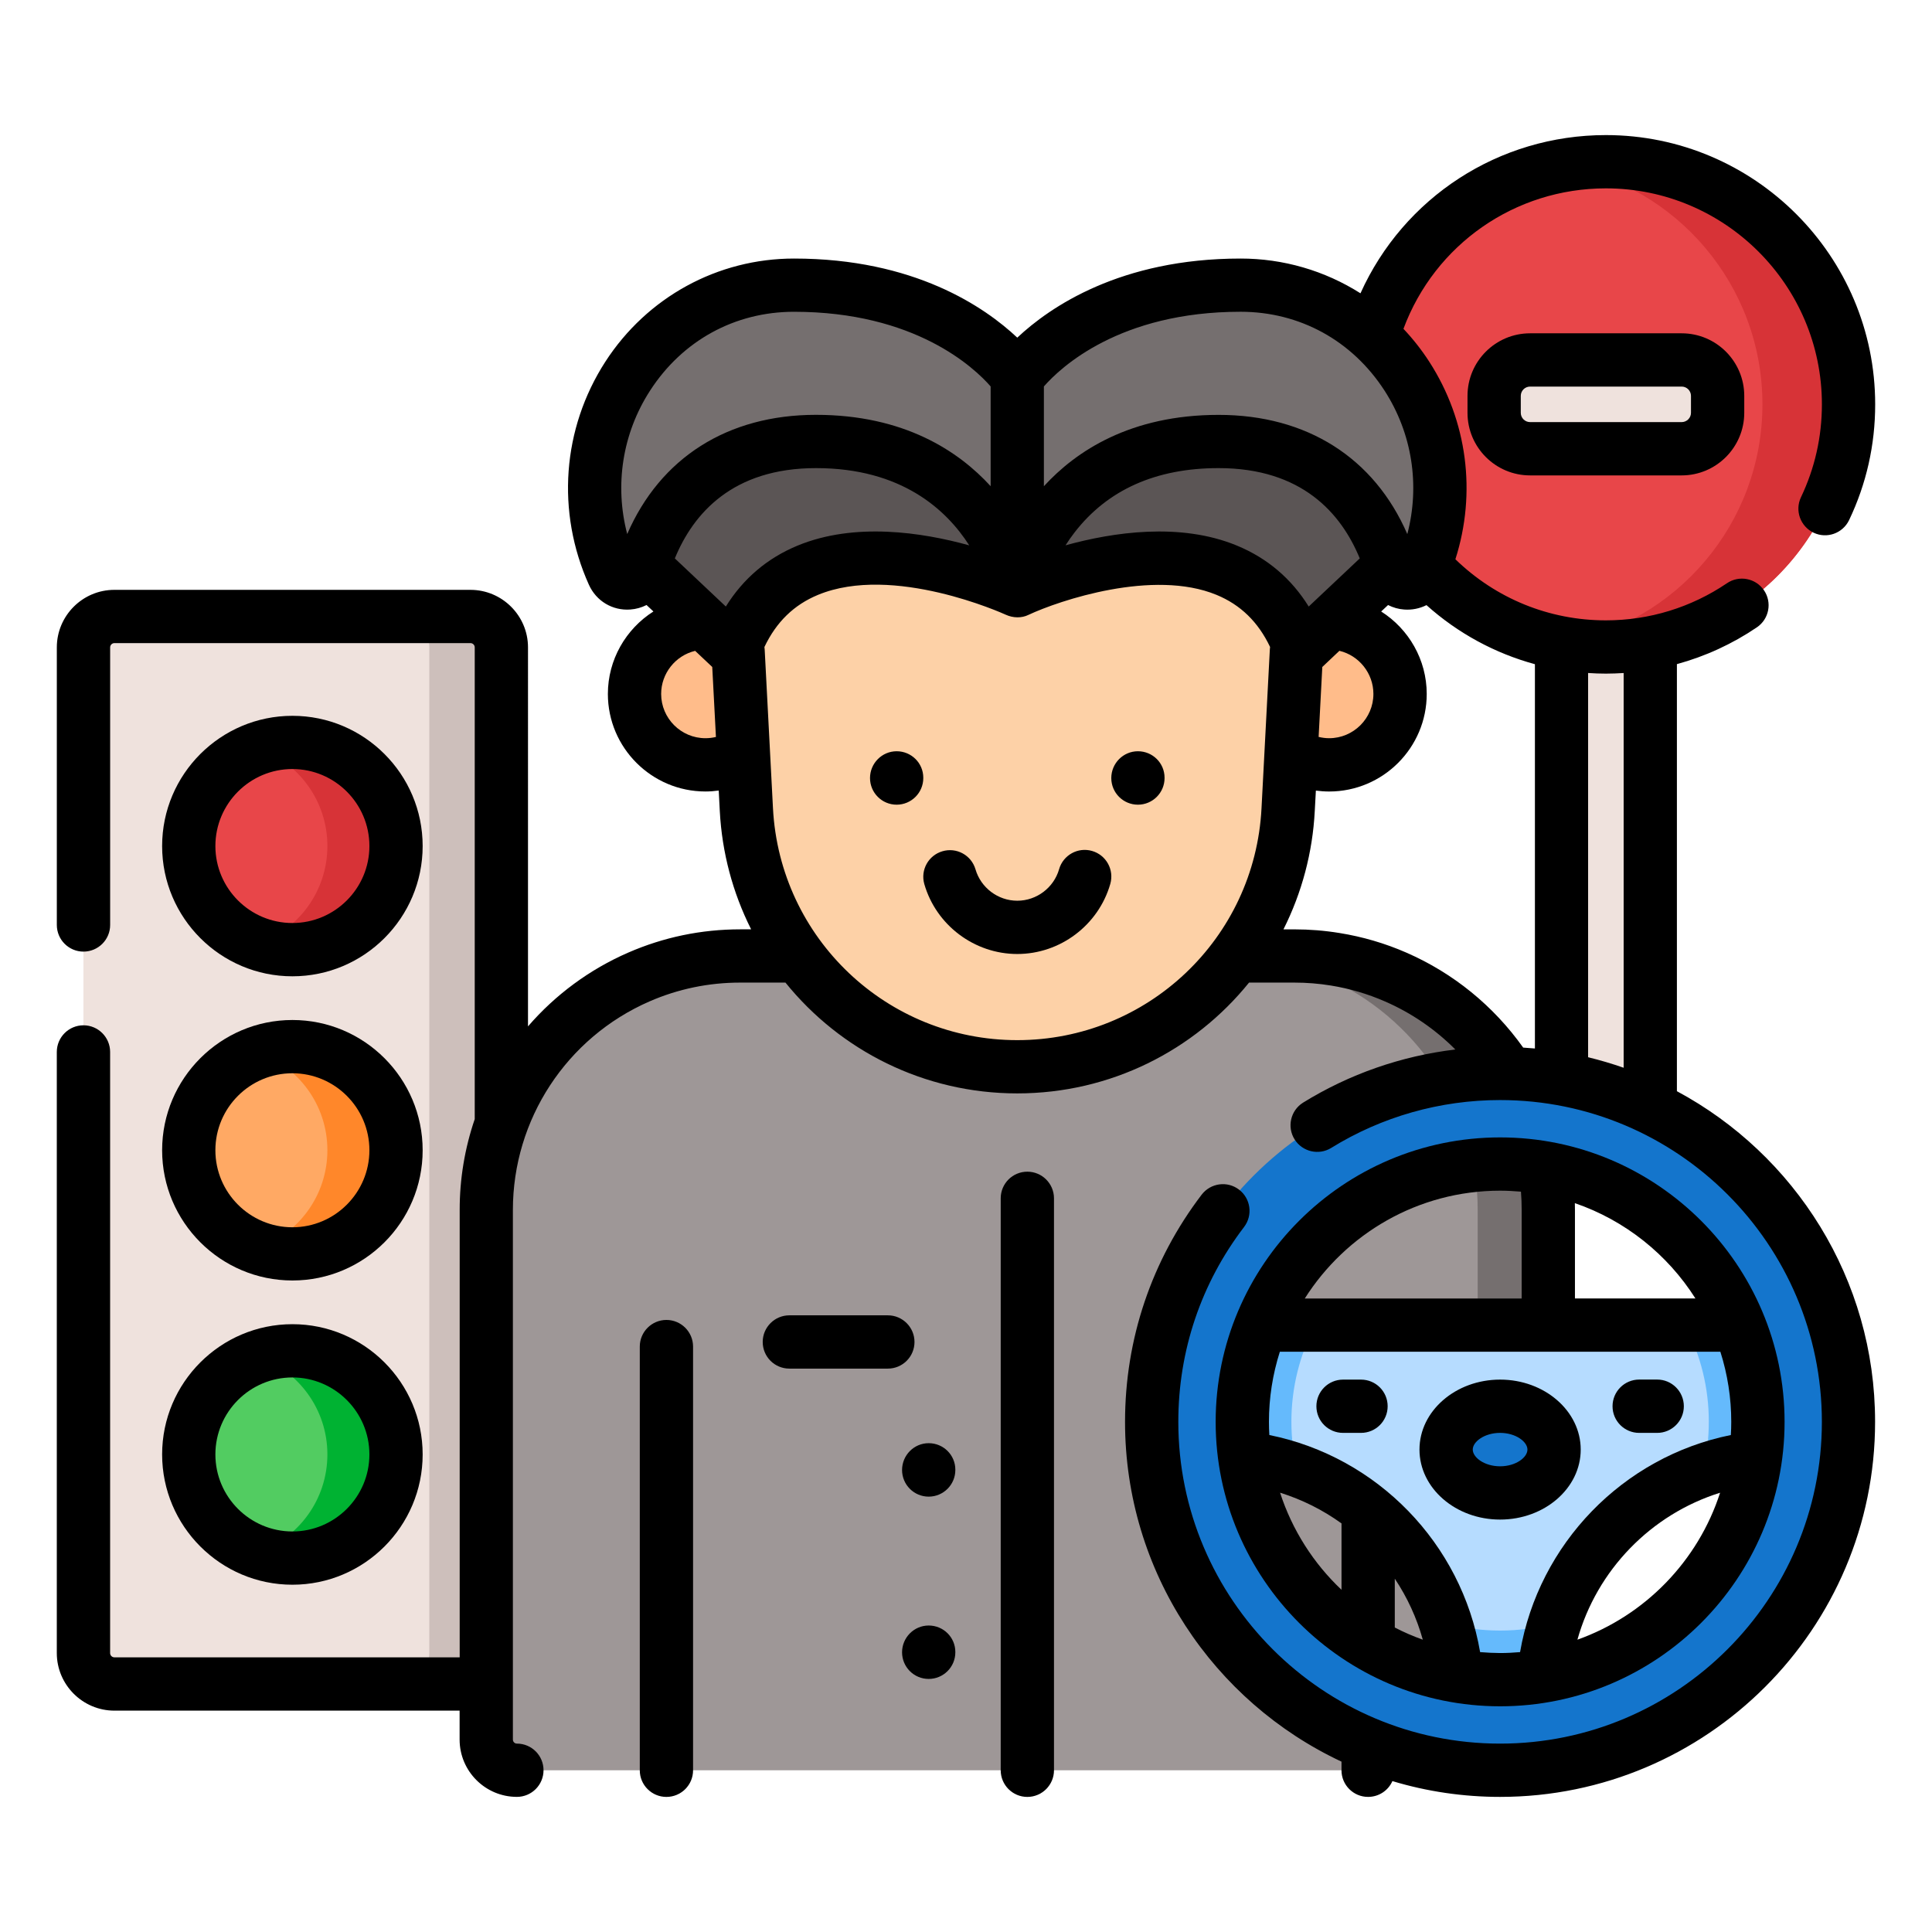 <?xml version="1.0" encoding="utf-8"?>
<!-- Generator: Adobe Illustrator 16.0.0, SVG Export Plug-In . SVG Version: 6.00 Build 0)  -->
<!DOCTYPE svg PUBLIC "-//W3C//DTD SVG 1.1//EN" "http://www.w3.org/Graphics/SVG/1.1/DTD/svg11.dtd">
<svg version="1.1" id="Layer_1" xmlns="http://www.w3.org/2000/svg" xmlns:xlink="http://www.w3.org/1999/xlink" x="0px" y="0px"
	 width="85px" height="85px" viewBox="0 0 85 85" enable-background="new 0 0 85 85" xml:space="preserve">
<g>
	<path fill="#EFE2DD" d="M72.605,26.688v23.521h-3.908V26.688H72.605z"/>
	<circle fill="#E84649" cx="70.652" cy="17.789" r="10.676"/>
	<path fill="#D73337" d="M81.328,17.79c0,5.895-4.779,10.676-10.676,10.676c-0.646,0-1.277-0.058-1.895-0.166
		c4.994-0.896,8.783-5.26,8.783-10.51c0-5.251-3.789-9.615-8.783-10.511c0.625-0.11,1.26-0.166,1.895-0.166
		C76.547,7.113,81.328,11.894,81.328,17.79L81.328,17.79z"/>
	<path fill="#EFE2DD" d="M73.986,19.744h-6.668c-0.873,0-1.582-0.709-1.582-1.582v-0.745c0-0.873,0.709-1.581,1.582-1.581h6.668
		c0.873,0,1.582,0.708,1.582,1.581v0.745C75.568,19.035,74.859,19.744,73.986,19.744z M3.67,28.483c0-0.752,0.609-1.36,1.361-1.36
		h15.664c0.752,0,1.359,0.608,1.359,1.36v44.246c0,0.75-0.607,1.361-1.359,1.361H5.031c-0.752,0-1.361-0.609-1.361-1.361l0,0"/>
	<path fill="#CDBFBB" d="M22.059,28.483v44.244c0,0.752-0.609,1.361-1.361,1.361l0,0h-3.17c0.752,0,1.359-0.609,1.359-1.359
		c0-0.002,0-0.002,0-0.002V28.483c0-0.751-0.607-1.36-1.359-1.36h3.17C21.447,27.123,22.059,27.732,22.059,28.483z"/>
	<circle fill="#52CC61" cx="12.865" cy="63.989" r="4.56"/>
	<path fill="#00B232" d="M17.422,63.988c0,2.52-2.041,4.561-4.559,4.561c-0.529,0-1.037-0.09-1.51-0.256
		c1.775-0.623,3.051-2.314,3.051-4.305c0-1.986-1.273-3.678-3.051-4.301c0.484-0.172,0.996-0.258,1.51-0.258
		C15.381,59.43,17.422,61.471,17.422,63.988z"/>
	<circle fill="#FFA964" cx="12.865" cy="50.605" r="4.559"/>
	<path fill="#FF872A" d="M17.422,50.605c0,2.52-2.041,4.559-4.559,4.559c-0.529,0-1.037-0.088-1.51-0.256
		c1.775-0.623,3.051-2.312,3.051-4.303c0-1.988-1.273-3.68-3.051-4.303c0.484-0.17,0.996-0.258,1.51-0.256
		C15.381,46.047,17.422,48.088,17.422,50.605z"/>
	<circle fill="#E84649" cx="12.865" cy="37.221" r="4.559"/>
	<path fill="#D73337" d="M17.422,37.222c0,2.518-2.041,4.559-4.559,4.559c-0.529,0-1.037-0.09-1.51-0.257
		c1.775-0.623,3.051-2.312,3.051-4.302s-1.273-3.68-3.051-4.303c0.484-0.171,0.996-0.257,1.51-0.256
		C15.381,32.664,17.422,34.704,17.422,37.222z"/>
	<path fill="#9E9797" d="M68.119,53.234v23.303c0,0.744-0.604,1.348-1.348,1.348H22.742c-0.746,0-1.35-0.604-1.35-1.348V53.234
		c0-4.584,2.764-8.525,6.713-10.249c1.365-0.597,2.877-0.927,4.463-0.927h24.377c0.611,0,1.211,0.049,1.795,0.146
		c0.918,0.146,1.812,0.409,2.666,0.781C65.357,44.707,68.119,48.648,68.119,53.234L68.119,53.234z"/>
	<path fill="#756F6F" d="M68.121,53.234v23.303c-0.002,0.742-0.604,1.348-1.35,1.348h-3.109c0.746,0,1.35-0.604,1.35-1.348V53.234
		c0-4.584-2.762-8.525-6.715-10.25c-0.852-0.372-1.748-0.635-2.666-0.781c-0.594-0.098-1.193-0.146-1.795-0.145h3.109
		c0.609,0,1.211,0.048,1.795,0.145c0.918,0.146,1.812,0.409,2.666,0.781C65.357,44.707,68.121,48.65,68.121,53.234z"/>
	<circle fill="#FFBC8A" cx="58.477" cy="30.529" r="3.121"/>
	<circle fill="#FFBC8A" cx="31.037" cy="30.529" r="3.121"/>
	<path fill="#FDD1A7" d="M44.756,46.934c-6.35,0-11.586-4.969-11.918-11.309L32.027,20.16h25.455l-0.811,15.465
		C56.342,41.964,51.105,46.934,44.756,46.934z"/>
	<g>
		<path fill="#5B5555" d="M44.756,25.987c0,0,9.824-4.585,12.465,2.646l4.664-4.398l-2.293-6.519H44.756V25.987L44.756,25.987z"/>
		<path fill="#756F6F" d="M44.756,16.591c0,0,2.789-4.047,9.824-4.047c6.432,0,10.629,6.766,7.953,12.701
			c-0.26,0.574-1.092,0.522-1.266-0.083c-0.633-2.204-2.457-5.739-7.656-5.739c-7.553,0-8.855,6.562-8.855,6.562V16.591
			L44.756,16.591z"/>
		<path fill="#5B5555" d="M44.756,25.987c0,0-9.824-4.585-12.467,2.646l-4.662-4.398l2.293-6.52h14.836V25.987L44.756,25.987z"/>
		<path fill="#756F6F" d="M44.756,16.591c0,0-2.789-4.047-9.824-4.047c-6.432,0-10.631,6.766-7.953,12.701
			c0.26,0.574,1.092,0.522,1.266-0.083c0.633-2.204,2.457-5.739,7.656-5.739c7.553,0,8.855,6.562,8.855,6.562V16.591L44.756,16.591z
			"/>
	</g>
	<g>
		<path fill="#B6DCFF" d="M78.496,58.299v5.773c-1.215-0.002-2.422,0.205-3.566,0.613c-1.482,0.529-2.828,1.381-3.941,2.496
			c-1.176,1.174-2.076,2.623-2.598,4.24c-0.342,1.055-0.514,2.158-0.514,3.266h-3.756c0-1.107-0.174-2.211-0.514-3.266
			c-0.521-1.617-1.422-3.066-2.598-4.24c-1.111-1.115-2.461-1.967-3.943-2.496c-1.145-0.408-2.35-0.615-3.564-0.613v-5.773H78.496z"
			/>
		<path fill="#65BAFC" d="M74.133,58.299c0.689,1.312,1.051,2.773,1.047,4.256c0,0.732-0.086,1.447-0.25,2.131
			c1.145-0.406,2.352-0.615,3.564-0.613v-5.771h-4.361V58.299z M63.607,71.424c0.34,1.055,0.514,2.156,0.512,3.266h3.758
			c0-1.107,0.172-2.211,0.514-3.266c-0.764,0.205-1.564,0.314-2.393,0.314C65.172,71.738,64.371,71.629,63.607,71.424L63.607,71.424
			z M53.502,58.299v5.773c1.215-0.002,2.422,0.205,3.564,0.613c-0.166-0.699-0.25-1.414-0.25-2.131
			c-0.002-1.482,0.357-2.943,1.049-4.256H53.502L53.502,58.299z"/>
		<path fill="#1475CC" d="M66,47.227c-8.467,0-15.33,6.863-15.33,15.328c0,8.467,6.863,15.33,15.33,15.33
			c8.465,0,15.328-6.863,15.328-15.33C81.328,54.09,74.463,47.227,66,47.227L66,47.227z M66,73.898
			c-6.266,0-11.344-5.078-11.344-11.342c0-6.266,5.078-11.344,11.344-11.344c6.264,0,11.342,5.078,11.342,11.344
			C77.34,68.82,72.262,73.898,66,73.898z"/>
		<g>
			<ellipse fill="#1475CC" cx="66" cy="63.776" rx="2.375" ry="1.907"/>
		</g>
	</g>
	<g>
		<path d="M67.318,14.664c-1.52,0-2.754,1.233-2.754,2.753v0.745c0,1.519,1.234,2.754,2.754,2.754h6.668
			c1.518,0,2.754-1.235,2.754-2.754v-0.745c0-1.52-1.236-2.753-2.754-2.753H67.318L67.318,14.664z M74.396,17.417v0.745
			c0,0.227-0.186,0.408-0.41,0.409h-6.668c-0.229-0.001-0.41-0.184-0.41-0.409v-0.745c0-0.227,0.184-0.409,0.41-0.409h6.668
			C74.211,17.007,74.396,17.191,74.396,17.417z M12.865,69.721c3.16,0,5.73-2.572,5.73-5.732c0-3.158-2.57-5.73-5.73-5.73
			s-5.732,2.572-5.732,5.73C7.133,67.148,9.705,69.721,12.865,69.721z M12.865,60.602c1.867,0,3.387,1.521,3.387,3.387
			c0,1.869-1.52,3.389-3.387,3.389c-1.869,0-3.389-1.52-3.389-3.389C9.477,62.121,10.996,60.602,12.865,60.602z M12.865,56.336
			c3.16,0,5.73-2.57,5.73-5.73s-2.57-5.73-5.73-5.73s-5.732,2.57-5.732,5.73S9.705,56.336,12.865,56.336z M12.865,47.219
			c1.867,0,3.387,1.52,3.387,3.387s-1.52,3.389-3.387,3.389c-1.869,0-3.389-1.521-3.389-3.389S10.996,47.219,12.865,47.219z
			 M12.865,42.953c3.16,0,5.73-2.57,5.73-5.73s-2.57-5.73-5.73-5.73s-5.732,2.57-5.732,5.73S9.705,42.953,12.865,42.953z
			 M12.865,33.834c1.867,0,3.387,1.52,3.387,3.388c0,1.867-1.52,3.387-3.387,3.387c-1.869,0-3.389-1.52-3.389-3.387
			C9.477,35.354,10.996,33.834,12.865,33.834L12.865,33.834z M29.32,58.072c-0.646,0-1.172,0.525-1.172,1.172l0,0v18.643
			c0,0.645,0.523,1.17,1.172,1.17c0.646,0,1.172-0.523,1.172-1.17V59.244C30.492,58.598,29.967,58.072,29.32,58.072L29.32,58.072z
			 M40.621,34.217c0-0.647-0.525-1.165-1.172-1.165s-1.172,0.531-1.172,1.179c0,0.646,0.523,1.172,1.172,1.172
			c0.646,0,1.172-0.524,1.172-1.172V34.217z M50.064,33.052c-0.648,0-1.172,0.531-1.172,1.179c0,0.646,0.523,1.172,1.172,1.172
			c0.646,0,1.172-0.524,1.172-1.172v-0.014C51.236,33.57,50.711,33.052,50.064,33.052z M48.045,37.438
			c-0.621-0.179-1.27,0.181-1.449,0.802c0,0,0,0,0,0.002c-0.234,0.814-0.99,1.386-1.84,1.386c-0.848,0-1.604-0.57-1.84-1.386
			c-0.184-0.621-0.836-0.975-1.457-0.789c-0.613,0.182-0.967,0.82-0.795,1.437c0.521,1.814,2.205,3.082,4.092,3.082
			c1.889,0,3.57-1.268,4.092-3.082C49.027,38.266,48.668,37.617,48.045,37.438z"/>
		<path d="M73.777,48.008V29.219c1.256-0.343,2.443-0.89,3.52-1.62c0.535-0.363,0.676-1.092,0.312-1.628
			c-0.365-0.535-1.094-0.675-1.629-0.312c-1.574,1.067-3.418,1.634-5.328,1.634c-2.492,0-4.836-0.955-6.621-2.688
			c0.934-2.919,0.529-6.091-1.148-8.689c-0.334-0.518-0.715-1.002-1.137-1.449c1.381-3.714,4.906-6.18,8.906-6.18
			c5.24,0,9.504,4.263,9.504,9.504c0,1.43-0.311,2.806-0.922,4.088c-0.277,0.585-0.025,1.283,0.561,1.56
			c0.58,0.273,1.273,0.028,1.555-0.551c0.764-1.6,1.15-3.313,1.15-5.097c0-6.533-5.314-11.848-11.848-11.848
			c-4.715,0-8.898,2.748-10.797,6.961c-1.576-1-3.406-1.531-5.275-1.529c-5.287,0-8.391,2.133-9.824,3.48
			c-1.434-1.349-4.535-3.48-9.822-3.48c-3.361,0-6.465,1.697-8.303,4.541c-1.896,2.938-2.166,6.604-0.721,9.812
			c0.324,0.718,1.041,1.146,1.822,1.088c0.25-0.018,0.492-0.085,0.713-0.198l0.303,0.284c-1.215,0.771-2.004,2.126-2.004,3.628
			c0,2.366,1.926,4.292,4.293,4.292c0.195,0,0.391-0.015,0.584-0.042l0.047,0.906c0.096,1.812,0.564,3.582,1.379,5.201h-0.479
			c-1.713,0-3.371,0.345-4.93,1.024c-1.693,0.737-3.201,1.848-4.408,3.245V28.482c0-1.396-1.139-2.531-2.533-2.531H5.033
			C3.639,25.949,2.5,27.086,2.5,28.482v12.212c0,0.647,0.525,1.173,1.172,1.173c0.648,0,1.174-0.524,1.174-1.173V28.482
			c0-0.104,0.084-0.188,0.188-0.188h15.664c0.104,0,0.188,0.085,0.188,0.188v20.754c-0.439,1.285-0.664,2.637-0.662,3.996v19.684
			H5.033c-0.104,0-0.188-0.084-0.188-0.188V46.283c0-0.648-0.525-1.174-1.174-1.174c-0.645,0-1.172,0.525-1.172,1.174v26.445
			c0,1.396,1.139,2.533,2.533,2.533h15.189v1.273c0,1.391,1.131,2.521,2.52,2.521c0.648,0,1.172-0.525,1.172-1.172
			c0-0.648-0.523-1.172-1.172-1.172c-0.098,0-0.176-0.08-0.176-0.178V53.234c0-3.98,2.357-7.582,6.01-9.176
			c1.26-0.549,2.604-0.828,3.992-0.828h1.99c2.406,2.98,6.09,4.875,10.197,4.875c4.109,0,7.793-1.895,10.199-4.875h1.99
			c0.543,0,1.082,0.043,1.609,0.129c0.82,0.133,1.621,0.367,2.383,0.701c1.156,0.502,2.205,1.221,3.094,2.113
			c-2.375,0.285-4.662,1.078-6.705,2.342c-0.547,0.346-0.711,1.07-0.365,1.617c0.344,0.541,1.055,0.707,1.6,0.377
			c2.23-1.381,4.803-2.111,7.438-2.111c7.809,0,14.158,6.352,14.158,14.158c0,7.805-6.352,14.156-14.158,14.156
			c-7.805,0-14.156-6.352-14.156-14.156c0-3.129,1-6.094,2.893-8.574c0.393-0.516,0.293-1.25-0.221-1.643
			c-0.516-0.395-1.25-0.293-1.645,0.221l0,0c-2.205,2.895-3.371,6.352-3.371,9.996c0,6.605,3.902,12.316,9.523,14.949v0.379
			c-0.002,0.645,0.521,1.172,1.17,1.172c0.463,0,0.883-0.271,1.07-0.695c1.535,0.463,3.133,0.695,4.736,0.695
			c9.1,0,16.5-7.402,16.5-16.5C82.5,56.268,78.963,50.791,73.777,48.008L73.777,48.008z M71.434,29.61v17.367
			c-0.514-0.18-1.035-0.334-1.564-0.463V29.609c0.26,0.018,0.521,0.028,0.783,0.028C70.914,29.636,71.174,29.627,71.434,29.61z
			 M60.424,30.53c0,1.074-0.875,1.948-1.947,1.948c-0.158,0-0.312-0.021-0.463-0.057l0.162-3.077l0.752-0.711
			C59.793,28.839,60.424,29.624,60.424,30.53z M31.934,26.685l-2.244-2.117c0.814-1.98,2.545-3.973,6.211-3.973
			c3.76,0,5.736,1.827,6.742,3.399c-2.078-0.576-5.041-1.027-7.551,0.01C33.756,24.556,32.699,25.456,31.934,26.685z M57.578,26.685
			c-0.764-1.229-1.822-2.129-3.158-2.681c-2.504-1.035-5.463-0.587-7.541-0.012c0.125-0.196,0.258-0.388,0.4-0.57
			c1.451-1.876,3.582-2.827,6.334-2.827c3.666,0,5.395,1.99,6.211,3.973L57.578,26.685L57.578,26.685z M54.58,13.716
			c2.6,0,4.908,1.265,6.334,3.47c1.219,1.888,1.564,4.168,1.002,6.312c-1.457-3.354-4.416-5.245-8.303-5.245
			c-3.873,0-6.271,1.592-7.686,3.139v-4.39C46.65,16.175,49.25,13.716,54.58,13.716z M28.6,17.186
			c1.424-2.204,3.732-3.469,6.332-3.469c5.33,0,7.93,2.458,8.652,3.284v4.389c-1.414-1.547-3.812-3.139-7.686-3.139
			c-3.889,0-6.846,1.892-8.303,5.245C27.033,21.354,27.379,19.074,28.6,17.186L28.6,17.186z M31.037,32.478
			c-1.074,0-1.949-0.874-1.949-1.948c0-0.901,0.627-1.688,1.496-1.895l0.752,0.709l0.162,3.079
			C31.346,32.46,31.191,32.478,31.037,32.478L31.037,32.478z M44.756,45.762c-5.729,0-10.447-4.479-10.748-10.199l-0.365-6.983
			c-0.002-0.038-0.006-0.077-0.012-0.115c0.525-1.103,1.299-1.854,2.352-2.291c3.311-1.373,8.156,0.82,8.273,0.874
			c0.311,0.141,0.688,0.156,0.996,0.002c1.357-0.634,5.49-2.027,8.271-0.878c1.055,0.436,1.83,1.188,2.355,2.291
			c-0.006,0.033-0.008,0.066-0.01,0.101l-0.367,7.001C55.205,41.283,50.484,45.762,44.756,45.762z M61.875,41.912
			c-0.939-0.411-1.932-0.701-2.945-0.864c-0.656-0.107-1.318-0.16-1.984-0.16h-0.479c0.814-1.619,1.283-3.391,1.377-5.201
			l0.049-0.904c0.191,0.025,0.387,0.04,0.584,0.04c2.367,0,4.293-1.926,4.293-4.292c0-1.507-0.793-2.859-2.004-3.628l0.303-0.284
			c0.221,0.112,0.465,0.182,0.713,0.198c0.336,0.025,0.674-0.042,0.977-0.194c1.383,1.239,3.012,2.12,4.771,2.599v16.907
			c-0.172-0.016-0.344-0.029-0.516-0.039C65.707,44.252,63.939,42.812,61.875,41.912L61.875,41.912z"/>
		<path d="M66,75.07c6.898,0,12.514-5.613,12.514-12.514S72.9,50.041,66,50.041s-12.516,5.613-12.516,12.516
			C53.484,69.455,59.1,75.07,66,75.07z M56.318,65.672c0.969,0.303,1.881,0.758,2.703,1.352v2.92
			C57.791,68.783,56.852,67.318,56.318,65.672z M61.365,69.455c0.549,0.822,0.967,1.729,1.232,2.684
			c-0.422-0.15-0.834-0.328-1.232-0.535V69.455z M65.119,72.686c-0.818-4.777-4.516-8.59-9.273-9.551
			c-0.012-0.193-0.018-0.387-0.018-0.58c0-1.047,0.162-2.086,0.48-3.084h19.381c0.318,0.998,0.479,2.037,0.479,3.084
			c0,0.195-0.006,0.389-0.018,0.58c-4.752,0.959-8.453,4.787-9.273,9.551c-0.289,0.025-0.582,0.041-0.879,0.041
			C65.705,72.725,65.412,72.711,65.119,72.686L65.119,72.686z M69.4,72.139c0.857-3.061,3.234-5.514,6.277-6.465
			C74.707,68.682,72.369,71.082,69.4,72.139L69.4,72.139z M74.592,57.127h-5.301v-3.895c0-0.1-0.002-0.199-0.004-0.299
			C71.496,53.691,73.363,55.188,74.592,57.127z M66,52.385c0.309,0,0.613,0.018,0.916,0.043c0.021,0.268,0.031,0.537,0.031,0.807
			v3.895h-9.543C59.209,54.281,62.385,52.385,66,52.385z"/>
		<path d="M69.545,63.775c0-1.697-1.592-3.078-3.547-3.078s-3.547,1.381-3.547,3.078c0,1.699,1.592,3.08,3.547,3.08
			C67.955,66.855,69.545,65.475,69.545,63.775L69.545,63.775z M64.795,63.775c0-0.348,0.516-0.734,1.203-0.734
			c0.689,0,1.203,0.389,1.203,0.734c0,0.348-0.514,0.736-1.203,0.736C65.311,64.512,64.795,64.123,64.795,63.775z M72.117,63.041
			h0.793c0.645,0,1.172-0.525,1.172-1.172c0-0.648-0.525-1.174-1.172-1.174h-0.793c-0.646,0-1.172,0.525-1.172,1.174
			C70.945,62.516,71.469,63.041,72.117,63.041z M59.879,60.697h-0.791c-0.646,0-1.172,0.523-1.172,1.172s0.523,1.172,1.172,1.172
			h0.791c0.648,0,1.172-0.523,1.172-1.172S60.527,60.697,59.879,60.697z M45.199,51.549c-0.648,0-1.172,0.523-1.172,1.172l0,0
			v25.164c0,0.646,0.523,1.172,1.172,1.172c0.645,0,1.172-0.525,1.172-1.172V52.721C46.371,52.074,45.844,51.549,45.199,51.549
			L45.199,51.549z M40.859,71.516c-0.648,0-1.172,0.531-1.172,1.178c0,0.648,0.523,1.172,1.172,1.172
			c0.646,0,1.172-0.523,1.172-1.172v-0.012C42.031,72.033,41.506,71.516,40.859,71.516L40.859,71.516z M40.859,63.494
			c-0.648,0-1.172,0.531-1.172,1.18c0,0.646,0.523,1.172,1.172,1.172c0.646,0,1.172-0.525,1.172-1.172V64.66
			C42.031,64.014,41.506,63.494,40.859,63.494z M40.234,59.041c0-0.646-0.525-1.172-1.172-1.172l0,0h-4.334
			c-0.646,0-1.172,0.525-1.172,1.172s0.523,1.172,1.172,1.172h4.334C39.709,60.213,40.234,59.689,40.234,59.041L40.234,59.041z"/>
	</g>
</g>
</svg>
